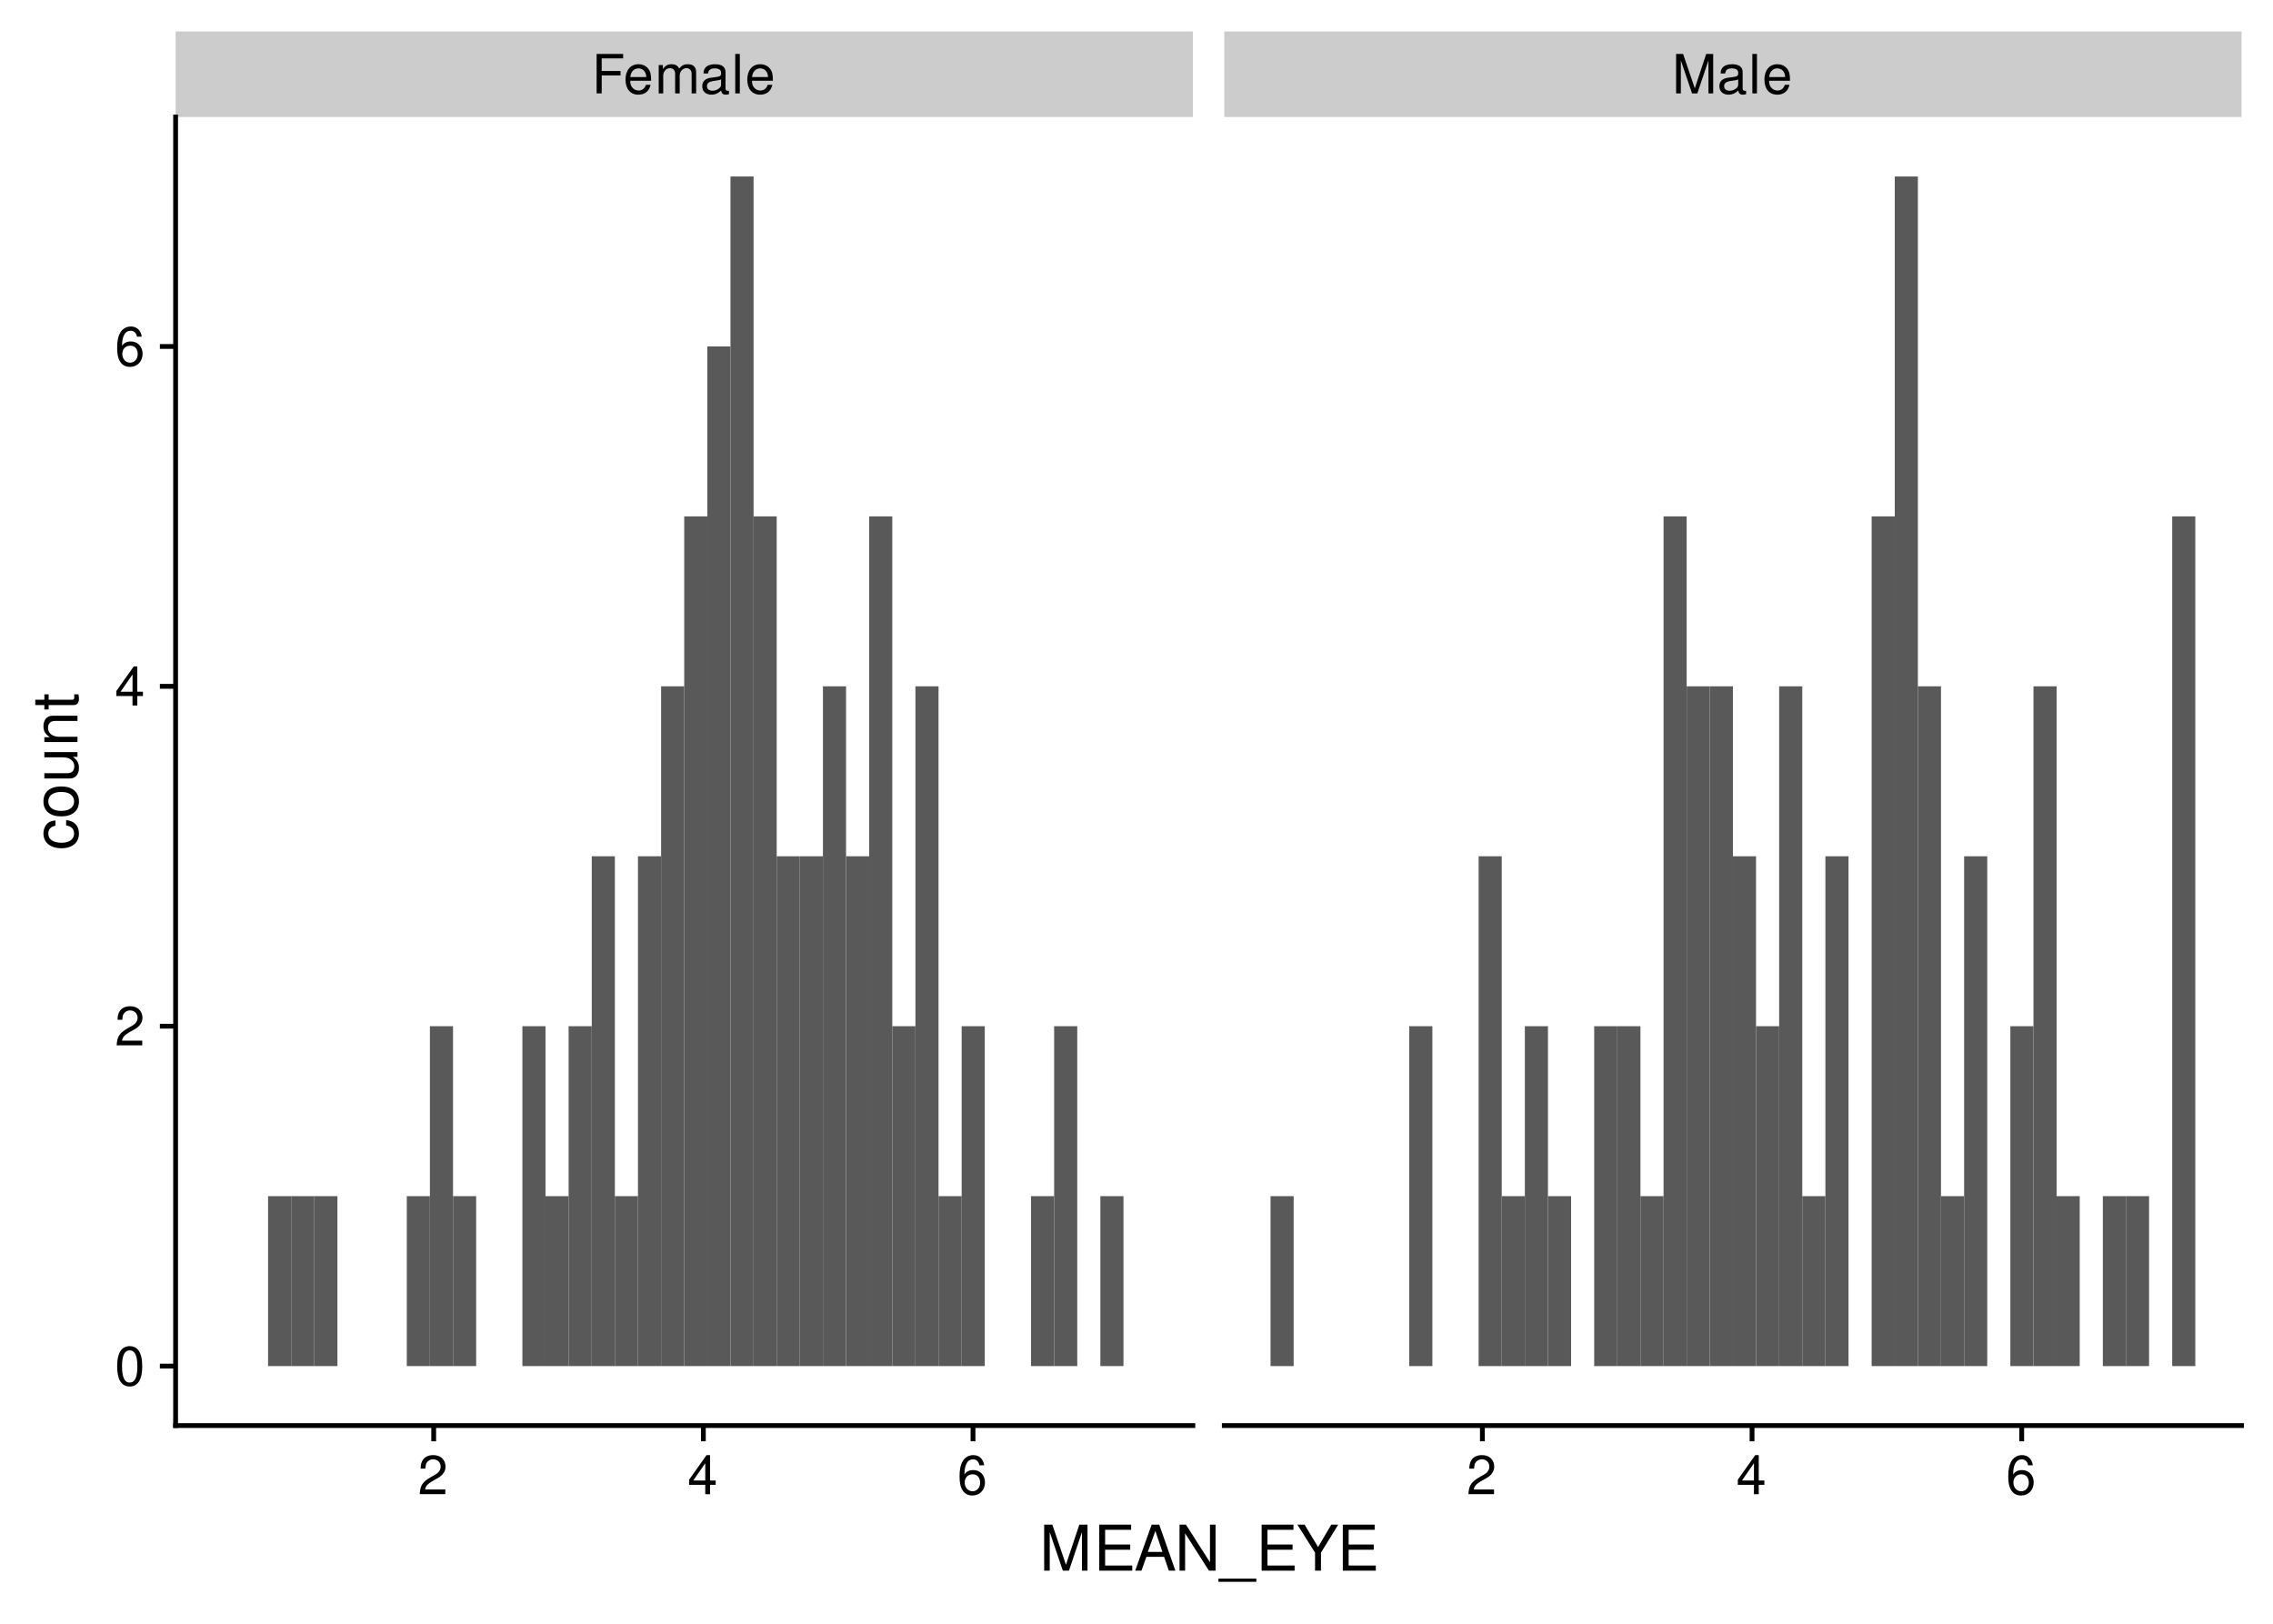 <?xml version="1.0" encoding="UTF-8"?>
<svg xmlns="http://www.w3.org/2000/svg" xmlns:xlink="http://www.w3.org/1999/xlink" width="504pt" height="360pt" viewBox="0 0 504 360" version="1.1">
<defs>
<g>
<symbol overflow="visible" id="glyph0-0">
<path style="stroke:none;" d=""/>
</symbol>
<symbol overflow="visible" id="glyph0-1">
<path style="stroke:none;" d="M 2.203 -3.984 L 6.375 -3.984 L 6.375 -4.969 L 2.203 -4.969 L 2.203 -7.766 L 6.953 -7.766 L 6.953 -8.75 L 1.078 -8.75 L 1.078 0 L 2.203 0 Z M 2.203 -3.984 "/>
</symbol>
<symbol overflow="visible" id="glyph0-2">
<path style="stroke:none;" d="M 6.156 -2.812 C 6.156 -3.766 6.078 -4.344 5.906 -4.812 C 5.5 -5.844 4.531 -6.469 3.359 -6.469 C 1.609 -6.469 0.484 -5.141 0.484 -3.062 C 0.484 -0.984 1.562 0.281 3.344 0.281 C 4.781 0.281 5.766 -0.547 6.031 -1.906 L 5.016 -1.906 C 4.734 -1.078 4.172 -0.641 3.375 -0.641 C 2.734 -0.641 2.203 -0.938 1.859 -1.469 C 1.625 -1.828 1.531 -2.188 1.531 -2.812 Z M 1.547 -3.625 C 1.625 -4.781 2.344 -5.547 3.344 -5.547 C 4.375 -5.547 5.078 -4.75 5.078 -3.625 Z M 1.547 -3.625 "/>
</symbol>
<symbol overflow="visible" id="glyph0-3">
<path style="stroke:none;" d="M 0.844 -6.281 L 0.844 0 L 1.844 0 L 1.844 -3.953 C 1.844 -4.859 2.516 -5.594 3.328 -5.594 C 4.062 -5.594 4.484 -5.141 4.484 -4.328 L 4.484 0 L 5.5 0 L 5.5 -3.953 C 5.5 -4.859 6.156 -5.594 6.969 -5.594 C 7.703 -5.594 8.141 -5.125 8.141 -4.328 L 8.141 0 L 9.141 0 L 9.141 -4.719 C 9.141 -5.844 8.5 -6.469 7.312 -6.469 C 6.484 -6.469 5.969 -6.219 5.391 -5.516 C 5.016 -6.188 4.516 -6.469 3.703 -6.469 C 2.859 -6.469 2.297 -6.156 1.766 -5.406 L 1.766 -6.281 Z M 0.844 -6.281 "/>
</symbol>
<symbol overflow="visible" id="glyph0-4">
<path style="stroke:none;" d="M 6.422 -0.594 C 6.312 -0.562 6.266 -0.562 6.203 -0.562 C 5.859 -0.562 5.656 -0.75 5.656 -1.062 L 5.656 -4.75 C 5.656 -5.875 4.844 -6.469 3.297 -6.469 C 2.375 -6.469 1.641 -6.203 1.219 -5.734 C 0.922 -5.406 0.797 -5.047 0.781 -4.422 L 1.781 -4.422 C 1.875 -5.203 2.328 -5.547 3.266 -5.547 C 4.172 -5.547 4.672 -5.203 4.672 -4.609 L 4.672 -4.344 C 4.656 -3.906 4.438 -3.75 3.625 -3.641 C 2.203 -3.469 1.984 -3.422 1.609 -3.266 C 0.875 -2.953 0.5 -2.406 0.5 -1.578 C 0.5 -0.438 1.297 0.281 2.562 0.281 C 3.359 0.281 4 0 4.703 -0.641 C 4.781 0 5.094 0.281 5.734 0.281 C 5.953 0.281 6.078 0.25 6.422 0.172 Z M 4.672 -1.984 C 4.672 -1.641 4.578 -1.438 4.266 -1.156 C 3.859 -0.797 3.375 -0.594 2.781 -0.594 C 2 -0.594 1.547 -0.969 1.547 -1.609 C 1.547 -2.266 1.984 -2.609 3.062 -2.766 C 4.125 -2.906 4.328 -2.953 4.672 -3.109 Z M 4.672 -1.984 "/>
</symbol>
<symbol overflow="visible" id="glyph0-5">
<path style="stroke:none;" d="M 1.828 -8.75 L 0.812 -8.75 L 0.812 0 L 1.828 0 Z M 1.828 -8.75 "/>
</symbol>
<symbol overflow="visible" id="glyph0-6">
<path style="stroke:none;" d="M 5.609 0 L 8.078 -7.328 L 8.078 0 L 9.125 0 L 9.125 -8.75 L 7.578 -8.75 L 5.047 -1.125 L 2.453 -8.75 L 0.906 -8.75 L 0.906 0 L 1.953 0 L 1.953 -7.328 L 4.438 0 Z M 5.609 0 "/>
</symbol>
<symbol overflow="visible" id="glyph0-7">
<path style="stroke:none;" d="M 6.078 -1.047 L 1.594 -1.047 C 1.703 -1.766 2.094 -2.219 3.125 -2.859 L 4.328 -3.531 C 5.516 -4.188 6.125 -5.078 6.125 -6.141 C 6.125 -6.859 5.844 -7.531 5.344 -8 C 4.844 -8.453 4.219 -8.672 3.406 -8.672 C 2.328 -8.672 1.531 -8.297 1.062 -7.547 C 0.75 -7.094 0.625 -6.547 0.594 -5.672 L 1.656 -5.672 C 1.688 -6.266 1.766 -6.609 1.906 -6.906 C 2.188 -7.422 2.734 -7.75 3.375 -7.75 C 4.328 -7.75 5.047 -7.062 5.047 -6.125 C 5.047 -5.422 4.656 -4.828 3.906 -4.391 L 2.797 -3.75 C 1.016 -2.719 0.5 -1.906 0.406 -0.016 L 6.078 -0.016 Z M 6.078 -1.047 "/>
</symbol>
<symbol overflow="visible" id="glyph0-8">
<path style="stroke:none;" d="M 3.922 -2.094 L 3.922 0 L 4.984 0 L 4.984 -2.094 L 6.234 -2.094 L 6.234 -3.047 L 4.984 -3.047 L 4.984 -8.672 L 4.203 -8.672 L 0.344 -3.219 L 0.344 -2.094 Z M 3.922 -3.047 L 1.266 -3.047 L 3.922 -6.875 Z M 3.922 -3.047 "/>
</symbol>
<symbol overflow="visible" id="glyph0-9">
<path style="stroke:none;" d="M 5.969 -6.422 C 5.766 -7.844 4.859 -8.672 3.562 -8.672 C 2.625 -8.672 1.781 -8.219 1.281 -7.438 C 0.75 -6.594 0.516 -5.531 0.516 -3.953 C 0.516 -2.5 0.719 -1.578 1.234 -0.797 C 1.688 -0.094 2.438 0.281 3.375 0.281 C 4.984 0.281 6.156 -0.938 6.156 -2.625 C 6.156 -4.219 5.078 -5.359 3.547 -5.359 C 2.719 -5.359 2.047 -5.047 1.594 -4.406 C 1.609 -6.547 2.281 -7.734 3.484 -7.734 C 4.234 -7.734 4.75 -7.266 4.922 -6.422 Z M 3.422 -4.422 C 4.438 -4.422 5.078 -3.703 5.078 -2.547 C 5.078 -1.453 4.359 -0.656 3.391 -0.656 C 2.406 -0.656 1.656 -1.484 1.656 -2.594 C 1.656 -3.672 2.375 -4.422 3.422 -4.422 Z M 3.422 -4.422 "/>
</symbol>
<symbol overflow="visible" id="glyph0-10">
<path style="stroke:none;" d="M 3.297 -8.672 C 2.516 -8.672 1.781 -8.312 1.344 -7.734 C 0.797 -6.953 0.516 -5.812 0.516 -4.203 C 0.516 -1.266 1.469 0.281 3.297 0.281 C 5.094 0.281 6.078 -1.266 6.078 -4.125 C 6.078 -5.812 5.812 -6.938 5.25 -7.734 C 4.812 -8.328 4.109 -8.672 3.297 -8.672 Z M 3.297 -7.734 C 4.438 -7.734 5 -6.578 5 -4.219 C 5 -1.75 4.453 -0.594 3.281 -0.594 C 2.156 -0.594 1.594 -1.797 1.594 -4.188 C 1.594 -6.578 2.156 -7.734 3.297 -7.734 Z M 3.297 -7.734 "/>
</symbol>
<symbol overflow="visible" id="glyph1-0">
<path style="stroke:none;" d=""/>
</symbol>
<symbol overflow="visible" id="glyph1-1">
<path style="stroke:none;" d="M 6.547 0 L 9.422 -8.547 L 9.422 0 L 10.656 0 L 10.656 -10.203 L 8.844 -10.203 L 5.875 -1.312 L 2.859 -10.203 L 1.047 -10.203 L 1.047 0 L 2.281 0 L 2.281 -8.547 L 5.188 0 Z M 6.547 0 "/>
</symbol>
<symbol overflow="visible" id="glyph1-2">
<path style="stroke:none;" d="M 2.562 -4.641 L 8.125 -4.641 L 8.125 -5.797 L 2.562 -5.797 L 2.562 -9.062 L 8.328 -9.062 L 8.328 -10.203 L 1.266 -10.203 L 1.266 0 L 8.578 0 L 8.578 -1.141 L 2.562 -1.141 Z M 2.562 -4.641 "/>
</symbol>
<symbol overflow="visible" id="glyph1-3">
<path style="stroke:none;" d="M 6.641 -3.062 L 7.688 0 L 9.141 0 L 5.562 -10.203 L 3.875 -10.203 L 0.234 0 L 1.625 0 L 2.703 -3.062 Z M 6.266 -4.156 L 3.031 -4.156 L 4.703 -8.812 Z M 6.266 -4.156 "/>
</symbol>
<symbol overflow="visible" id="glyph1-4">
<path style="stroke:none;" d="M 9.047 -10.203 L 7.812 -10.203 L 7.812 -1.859 L 2.484 -10.203 L 1.062 -10.203 L 1.062 0 L 2.297 0 L 2.297 -8.281 L 7.578 0 L 9.047 0 Z M 9.047 -10.203 "/>
</symbol>
<symbol overflow="visible" id="glyph1-5">
<path style="stroke:none;" d="M 8.094 1.766 L -0.312 1.766 L -0.312 2.469 L 8.094 2.469 Z M 8.094 1.766 "/>
</symbol>
<symbol overflow="visible" id="glyph1-6">
<path style="stroke:none;" d="M 5.422 -4 L 9.25 -10.203 L 7.703 -10.203 L 4.781 -5.234 L 1.797 -10.203 L 0.188 -10.203 L 4.109 -4 L 4.109 0 L 5.422 0 Z M 5.422 -4 "/>
</symbol>
<symbol overflow="visible" id="glyph2-0">
<path style="stroke:none;" d=""/>
</symbol>
<symbol overflow="visible" id="glyph2-1">
<path style="stroke:none;" d="M -4.875 -6.594 C -5.594 -6.531 -6.047 -6.391 -6.453 -6.109 C -7.141 -5.594 -7.547 -4.719 -7.547 -3.703 C -7.547 -1.703 -5.984 -0.438 -3.547 -0.438 C -1.172 -0.438 0.328 -1.688 0.328 -3.688 C 0.328 -5.438 -0.734 -6.531 -2.516 -6.672 L -2.516 -5.5 C -1.344 -5.312 -0.75 -4.703 -0.75 -3.703 C -0.75 -2.422 -1.812 -1.656 -3.547 -1.656 C -5.375 -1.656 -6.469 -2.406 -6.469 -3.688 C -6.469 -4.656 -5.891 -5.281 -4.875 -5.422 Z M -4.875 -6.594 "/>
</symbol>
<symbol overflow="visible" id="glyph2-2">
<path style="stroke:none;" d="M -7.547 -3.812 C -7.547 -1.734 -6.078 -0.5 -3.609 -0.5 C -1.141 -0.5 0.328 -1.734 0.328 -3.828 C 0.328 -5.891 -1.141 -7.141 -3.562 -7.141 C -6.109 -7.141 -7.547 -5.938 -7.547 -3.812 Z M -6.469 -3.828 C -6.469 -5.141 -5.391 -5.922 -3.562 -5.922 C -1.828 -5.922 -0.75 -5.109 -0.75 -3.828 C -0.75 -2.516 -1.828 -1.719 -3.609 -1.719 C -5.391 -1.719 -6.469 -2.516 -6.469 -3.828 Z M -6.469 -3.828 "/>
</symbol>
<symbol overflow="visible" id="glyph2-3">
<path style="stroke:none;" d="M 0 -6.75 L -7.344 -6.75 L -7.344 -5.594 L -3.172 -5.594 C -1.688 -5.594 -0.703 -4.797 -0.703 -3.578 C -0.703 -2.656 -1.266 -2.078 -2.141 -2.078 L -7.344 -2.078 L -7.344 -0.906 L -1.688 -0.906 C -0.469 -0.906 0.328 -1.812 0.328 -3.25 C 0.328 -4.328 -0.062 -5.016 -1.016 -5.703 L 0 -5.703 Z M 0 -6.75 "/>
</symbol>
<symbol overflow="visible" id="glyph2-4">
<path style="stroke:none;" d="M -7.344 -0.984 L 0 -0.984 L 0 -2.156 L -4.047 -2.156 C -5.547 -2.156 -6.531 -2.938 -6.531 -4.141 C -6.531 -5.062 -5.969 -5.656 -5.078 -5.656 L 0 -5.656 L 0 -6.812 L -5.547 -6.812 C -6.766 -6.812 -7.547 -5.906 -7.547 -4.5 C -7.547 -3.406 -7.125 -2.703 -6.109 -2.062 L -7.344 -2.062 Z M -7.344 -0.984 "/>
</symbol>
<symbol overflow="visible" id="glyph2-5">
<path style="stroke:none;" d="M -7.344 -3.562 L -7.344 -2.359 L -9.359 -2.359 L -9.359 -1.188 L -7.344 -1.188 L -7.344 -0.203 L -6.391 -0.203 L -6.391 -1.188 L -0.844 -1.188 C -0.078 -1.188 0.328 -1.688 0.328 -2.609 C 0.328 -2.906 0.297 -3.156 0.219 -3.562 L -0.75 -3.562 C -0.719 -3.391 -0.703 -3.234 -0.703 -3 C -0.703 -2.484 -0.844 -2.359 -1.359 -2.359 L -6.391 -2.359 L -6.391 -3.562 Z M -7.344 -3.562 "/>
</symbol>
</g>
<clipPath id="clip1">
  <path d="M 38.938 6.973 L 264.496 6.973 L 264.496 25.945 L 38.938 25.945 Z M 38.938 6.973 "/>
</clipPath>
<clipPath id="clip2">
  <path d="M 271.469 6.973 L 497.027 6.973 L 497.027 25.945 L 271.469 25.945 Z M 271.469 6.973 "/>
</clipPath>
</defs>
<g id="surface1174">
<rect x="0" y="0" width="504" height="360" style="fill:rgb(100%,100%,100%);fill-opacity:1;stroke:none;"/>
<path style=" stroke:none;fill-rule:nonzero;fill:rgb(34.902%,34.902%,34.902%);fill-opacity:1;" d="M 59.441 302.875 L 64.566 302.875 L 64.566 265.199 L 59.441 265.199 Z M 59.441 302.875 "/>
<path style=" stroke:none;fill-rule:nonzero;fill:rgb(34.902%,34.902%,34.902%);fill-opacity:1;" d="M 64.566 302.875 L 69.691 302.875 L 69.691 265.199 L 64.566 265.199 Z M 64.566 302.875 "/>
<path style=" stroke:none;fill-rule:nonzero;fill:rgb(34.902%,34.902%,34.902%);fill-opacity:1;" d="M 69.695 302.875 L 74.82 302.875 L 74.82 265.199 L 69.695 265.199 Z M 69.695 302.875 "/>
<path style=" stroke:none;fill-rule:nonzero;fill:rgb(34.902%,34.902%,34.902%);fill-opacity:1;" d="M 90.199 302.875 L 95.324 302.875 L 95.324 265.199 L 90.199 265.199 Z M 90.199 302.875 "/>
<path style=" stroke:none;fill-rule:nonzero;fill:rgb(34.902%,34.902%,34.902%);fill-opacity:1;" d="M 95.324 302.875 L 100.449 302.875 L 100.449 227.52 L 95.324 227.52 Z M 95.324 302.875 "/>
<path style=" stroke:none;fill-rule:nonzero;fill:rgb(34.902%,34.902%,34.902%);fill-opacity:1;" d="M 100.453 302.875 L 105.578 302.875 L 105.578 265.199 L 100.453 265.199 Z M 100.453 302.875 "/>
<path style=" stroke:none;fill-rule:nonzero;fill:rgb(34.902%,34.902%,34.902%);fill-opacity:1;" d="M 115.832 302.875 L 120.957 302.875 L 120.957 227.52 L 115.832 227.52 Z M 115.832 302.875 "/>
<path style=" stroke:none;fill-rule:nonzero;fill:rgb(34.902%,34.902%,34.902%);fill-opacity:1;" d="M 120.957 302.875 L 126.082 302.875 L 126.082 265.199 L 120.957 265.199 Z M 120.957 302.875 "/>
<path style=" stroke:none;fill-rule:nonzero;fill:rgb(34.902%,34.902%,34.902%);fill-opacity:1;" d="M 126.082 302.875 L 131.207 302.875 L 131.207 227.52 L 126.082 227.52 Z M 126.082 302.875 "/>
<path style=" stroke:none;fill-rule:nonzero;fill:rgb(34.902%,34.902%,34.902%);fill-opacity:1;" d="M 131.211 302.875 L 136.336 302.875 L 136.336 189.844 L 131.211 189.844 Z M 131.211 302.875 "/>
<path style=" stroke:none;fill-rule:nonzero;fill:rgb(34.902%,34.902%,34.902%);fill-opacity:1;" d="M 136.336 302.875 L 141.461 302.875 L 141.461 265.199 L 136.336 265.199 Z M 136.336 302.875 "/>
<path style=" stroke:none;fill-rule:nonzero;fill:rgb(34.902%,34.902%,34.902%);fill-opacity:1;" d="M 141.461 302.875 L 146.586 302.875 L 146.586 189.844 L 141.461 189.844 Z M 141.461 302.875 "/>
<path style=" stroke:none;fill-rule:nonzero;fill:rgb(34.902%,34.902%,34.902%);fill-opacity:1;" d="M 146.59 302.875 L 151.715 302.875 L 151.715 152.164 L 146.59 152.164 Z M 146.59 302.875 "/>
<path style=" stroke:none;fill-rule:nonzero;fill:rgb(34.902%,34.902%,34.902%);fill-opacity:1;" d="M 151.715 302.875 L 156.84 302.875 L 156.84 114.488 L 151.715 114.488 Z M 151.715 302.875 "/>
<path style=" stroke:none;fill-rule:nonzero;fill:rgb(34.902%,34.902%,34.902%);fill-opacity:1;" d="M 156.84 302.875 L 161.965 302.875 L 161.965 76.812 L 156.84 76.812 Z M 156.84 302.875 "/>
<path style=" stroke:none;fill-rule:nonzero;fill:rgb(34.902%,34.902%,34.902%);fill-opacity:1;" d="M 161.969 302.875 L 167.094 302.875 L 167.094 39.133 L 161.969 39.133 Z M 161.969 302.875 "/>
<path style=" stroke:none;fill-rule:nonzero;fill:rgb(34.902%,34.902%,34.902%);fill-opacity:1;" d="M 167.094 302.875 L 172.219 302.875 L 172.219 114.488 L 167.094 114.488 Z M 167.094 302.875 "/>
<path style=" stroke:none;fill-rule:nonzero;fill:rgb(34.902%,34.902%,34.902%);fill-opacity:1;" d="M 172.223 302.875 L 177.348 302.875 L 177.348 189.844 L 172.223 189.844 Z M 172.223 302.875 "/>
<path style=" stroke:none;fill-rule:nonzero;fill:rgb(34.902%,34.902%,34.902%);fill-opacity:1;" d="M 177.348 302.875 L 182.473 302.875 L 182.473 189.844 L 177.348 189.844 Z M 177.348 302.875 "/>
<path style=" stroke:none;fill-rule:nonzero;fill:rgb(34.902%,34.902%,34.902%);fill-opacity:1;" d="M 182.473 302.875 L 187.598 302.875 L 187.598 152.164 L 182.473 152.164 Z M 182.473 302.875 "/>
<path style=" stroke:none;fill-rule:nonzero;fill:rgb(34.902%,34.902%,34.902%);fill-opacity:1;" d="M 187.602 302.875 L 192.727 302.875 L 192.727 189.844 L 187.602 189.844 Z M 187.602 302.875 "/>
<path style=" stroke:none;fill-rule:nonzero;fill:rgb(34.902%,34.902%,34.902%);fill-opacity:1;" d="M 192.727 302.875 L 197.852 302.875 L 197.852 114.488 L 192.727 114.488 Z M 192.727 302.875 "/>
<path style=" stroke:none;fill-rule:nonzero;fill:rgb(34.902%,34.902%,34.902%);fill-opacity:1;" d="M 197.852 302.875 L 202.977 302.875 L 202.977 227.52 L 197.852 227.52 Z M 197.852 302.875 "/>
<path style=" stroke:none;fill-rule:nonzero;fill:rgb(34.902%,34.902%,34.902%);fill-opacity:1;" d="M 202.98 302.875 L 208.105 302.875 L 208.105 152.164 L 202.98 152.164 Z M 202.98 302.875 "/>
<path style=" stroke:none;fill-rule:nonzero;fill:rgb(34.902%,34.902%,34.902%);fill-opacity:1;" d="M 208.105 302.875 L 213.23 302.875 L 213.23 265.199 L 208.105 265.199 Z M 208.105 302.875 "/>
<path style=" stroke:none;fill-rule:nonzero;fill:rgb(34.902%,34.902%,34.902%);fill-opacity:1;" d="M 213.23 302.875 L 218.355 302.875 L 218.355 227.52 L 213.23 227.52 Z M 213.23 302.875 "/>
<path style=" stroke:none;fill-rule:nonzero;fill:rgb(34.902%,34.902%,34.902%);fill-opacity:1;" d="M 228.609 302.875 L 233.734 302.875 L 233.734 265.199 L 228.609 265.199 Z M 228.609 302.875 "/>
<path style=" stroke:none;fill-rule:nonzero;fill:rgb(34.902%,34.902%,34.902%);fill-opacity:1;" d="M 233.738 302.875 L 238.863 302.875 L 238.863 227.52 L 233.738 227.52 Z M 233.738 302.875 "/>
<path style=" stroke:none;fill-rule:nonzero;fill:rgb(34.902%,34.902%,34.902%);fill-opacity:1;" d="M 243.988 302.875 L 249.113 302.875 L 249.113 265.199 L 243.988 265.199 Z M 243.988 302.875 "/>
<path style=" stroke:none;fill-rule:nonzero;fill:rgb(34.902%,34.902%,34.902%);fill-opacity:1;" d="M 281.723 302.875 L 286.848 302.875 L 286.848 265.199 L 281.723 265.199 Z M 281.723 302.875 "/>
<path style=" stroke:none;fill-rule:nonzero;fill:rgb(34.902%,34.902%,34.902%);fill-opacity:1;" d="M 312.48 302.875 L 317.605 302.875 L 317.605 227.52 L 312.48 227.52 Z M 312.48 302.875 "/>
<path style=" stroke:none;fill-rule:nonzero;fill:rgb(34.902%,34.902%,34.902%);fill-opacity:1;" d="M 327.859 302.875 L 332.984 302.875 L 332.984 189.844 L 327.859 189.844 Z M 327.859 302.875 "/>
<path style=" stroke:none;fill-rule:nonzero;fill:rgb(34.902%,34.902%,34.902%);fill-opacity:1;" d="M 332.984 302.875 L 338.109 302.875 L 338.109 265.199 L 332.984 265.199 Z M 332.984 302.875 "/>
<path style=" stroke:none;fill-rule:nonzero;fill:rgb(34.902%,34.902%,34.902%);fill-opacity:1;" d="M 338.109 302.875 L 343.234 302.875 L 343.234 227.52 L 338.109 227.52 Z M 338.109 302.875 "/>
<path style=" stroke:none;fill-rule:nonzero;fill:rgb(34.902%,34.902%,34.902%);fill-opacity:1;" d="M 343.238 302.875 L 348.363 302.875 L 348.363 265.199 L 343.238 265.199 Z M 343.238 302.875 "/>
<path style=" stroke:none;fill-rule:nonzero;fill:rgb(34.902%,34.902%,34.902%);fill-opacity:1;" d="M 353.488 302.875 L 358.613 302.875 L 358.613 227.52 L 353.488 227.52 Z M 353.488 302.875 "/>
<path style=" stroke:none;fill-rule:nonzero;fill:rgb(34.902%,34.902%,34.902%);fill-opacity:1;" d="M 358.617 302.875 L 363.742 302.875 L 363.742 227.52 L 358.617 227.52 Z M 358.617 302.875 "/>
<path style=" stroke:none;fill-rule:nonzero;fill:rgb(34.902%,34.902%,34.902%);fill-opacity:1;" d="M 363.742 302.875 L 368.867 302.875 L 368.867 265.199 L 363.742 265.199 Z M 363.742 302.875 "/>
<path style=" stroke:none;fill-rule:nonzero;fill:rgb(34.902%,34.902%,34.902%);fill-opacity:1;" d="M 368.867 302.875 L 373.992 302.875 L 373.992 114.488 L 368.867 114.488 Z M 368.867 302.875 "/>
<path style=" stroke:none;fill-rule:nonzero;fill:rgb(34.902%,34.902%,34.902%);fill-opacity:1;" d="M 373.996 302.875 L 379.121 302.875 L 379.121 152.164 L 373.996 152.164 Z M 373.996 302.875 "/>
<path style=" stroke:none;fill-rule:nonzero;fill:rgb(34.902%,34.902%,34.902%);fill-opacity:1;" d="M 379.121 302.875 L 384.246 302.875 L 384.246 152.164 L 379.121 152.164 Z M 379.121 302.875 "/>
<path style=" stroke:none;fill-rule:nonzero;fill:rgb(34.902%,34.902%,34.902%);fill-opacity:1;" d="M 384.246 302.875 L 389.371 302.875 L 389.371 189.844 L 384.246 189.844 Z M 384.246 302.875 "/>
<path style=" stroke:none;fill-rule:nonzero;fill:rgb(34.902%,34.902%,34.902%);fill-opacity:1;" d="M 389.375 302.875 L 394.5 302.875 L 394.5 227.52 L 389.375 227.52 Z M 389.375 302.875 "/>
<path style=" stroke:none;fill-rule:nonzero;fill:rgb(34.902%,34.902%,34.902%);fill-opacity:1;" d="M 394.5 302.875 L 399.625 302.875 L 399.625 152.164 L 394.5 152.164 Z M 394.5 302.875 "/>
<path style=" stroke:none;fill-rule:nonzero;fill:rgb(34.902%,34.902%,34.902%);fill-opacity:1;" d="M 399.625 302.875 L 404.75 302.875 L 404.75 265.199 L 399.625 265.199 Z M 399.625 302.875 "/>
<path style=" stroke:none;fill-rule:nonzero;fill:rgb(34.902%,34.902%,34.902%);fill-opacity:1;" d="M 404.754 302.875 L 409.879 302.875 L 409.879 189.844 L 404.754 189.844 Z M 404.754 302.875 "/>
<path style=" stroke:none;fill-rule:nonzero;fill:rgb(34.902%,34.902%,34.902%);fill-opacity:1;" d="M 415.004 302.875 L 420.129 302.875 L 420.129 114.488 L 415.004 114.488 Z M 415.004 302.875 "/>
<path style=" stroke:none;fill-rule:nonzero;fill:rgb(34.902%,34.902%,34.902%);fill-opacity:1;" d="M 420.133 302.875 L 425.258 302.875 L 425.258 39.133 L 420.133 39.133 Z M 420.133 302.875 "/>
<path style=" stroke:none;fill-rule:nonzero;fill:rgb(34.902%,34.902%,34.902%);fill-opacity:1;" d="M 425.258 302.875 L 430.383 302.875 L 430.383 152.164 L 425.258 152.164 Z M 425.258 302.875 "/>
<path style=" stroke:none;fill-rule:nonzero;fill:rgb(34.902%,34.902%,34.902%);fill-opacity:1;" d="M 430.383 302.875 L 435.508 302.875 L 435.508 265.199 L 430.383 265.199 Z M 430.383 302.875 "/>
<path style=" stroke:none;fill-rule:nonzero;fill:rgb(34.902%,34.902%,34.902%);fill-opacity:1;" d="M 435.512 302.875 L 440.637 302.875 L 440.637 189.844 L 435.512 189.844 Z M 435.512 302.875 "/>
<path style=" stroke:none;fill-rule:nonzero;fill:rgb(34.902%,34.902%,34.902%);fill-opacity:1;" d="M 445.762 302.875 L 450.887 302.875 L 450.887 227.52 L 445.762 227.52 Z M 445.762 302.875 "/>
<path style=" stroke:none;fill-rule:nonzero;fill:rgb(34.902%,34.902%,34.902%);fill-opacity:1;" d="M 450.891 302.875 L 456.016 302.875 L 456.016 152.164 L 450.891 152.164 Z M 450.891 302.875 "/>
<path style=" stroke:none;fill-rule:nonzero;fill:rgb(34.902%,34.902%,34.902%);fill-opacity:1;" d="M 456.016 302.875 L 461.141 302.875 L 461.141 265.199 L 456.016 265.199 Z M 456.016 302.875 "/>
<path style=" stroke:none;fill-rule:nonzero;fill:rgb(34.902%,34.902%,34.902%);fill-opacity:1;" d="M 466.27 302.875 L 471.395 302.875 L 471.395 265.199 L 466.27 265.199 Z M 466.27 302.875 "/>
<path style=" stroke:none;fill-rule:nonzero;fill:rgb(34.902%,34.902%,34.902%);fill-opacity:1;" d="M 471.395 302.875 L 476.52 302.875 L 476.52 265.199 L 471.395 265.199 Z M 471.395 302.875 "/>
<path style=" stroke:none;fill-rule:nonzero;fill:rgb(34.902%,34.902%,34.902%);fill-opacity:1;" d="M 481.648 302.875 L 486.773 302.875 L 486.773 114.488 L 481.648 114.488 Z M 481.648 302.875 "/>
<g clip-path="url(#clip1)" clip-rule="nonzero">
<path style=" stroke:none;fill-rule:nonzero;fill:rgb(80%,80%,80%);fill-opacity:1;" d="M 38.938 25.949 L 264.496 25.949 L 264.496 6.977 L 38.938 6.977 Z M 38.938 25.949 "/>
</g>
<g style="fill:rgb(0%,0%,0%);fill-opacity:1;">
  <use xlink:href="#glyph0-1" x="131.215" y="20.709"/>
  <use xlink:href="#glyph0-2" x="138.215" y="20.709"/>
  <use xlink:href="#glyph0-3" x="145.215" y="20.709"/>
  <use xlink:href="#glyph0-4" x="155.215" y="20.709"/>
  <use xlink:href="#glyph0-5" x="162.215" y="20.709"/>
  <use xlink:href="#glyph0-2" x="165.215" y="20.709"/>
</g>
<g clip-path="url(#clip2)" clip-rule="nonzero">
<path style=" stroke:none;fill-rule:nonzero;fill:rgb(80%,80%,80%);fill-opacity:1;" d="M 271.469 25.949 L 497.027 25.949 L 497.027 6.977 L 271.469 6.977 Z M 271.469 25.949 "/>
</g>
<g style="fill:rgb(0%,0%,0%);fill-opacity:1;">
  <use xlink:href="#glyph0-6" x="370.746" y="20.709"/>
  <use xlink:href="#glyph0-4" x="380.746" y="20.709"/>
  <use xlink:href="#glyph0-5" x="387.746" y="20.709"/>
  <use xlink:href="#glyph0-2" x="390.746" y="20.709"/>
</g>
<path style="fill:none;stroke-width:1.067;stroke-linecap:square;stroke-linejoin:round;stroke:rgb(0%,0%,0%);stroke-opacity:1;stroke-miterlimit:10;" d="M 38.938 316.062 L 264.496 316.062 "/>
<path style="fill:none;stroke-width:1.067;stroke-linecap:butt;stroke-linejoin:round;stroke:rgb(0%,0%,0%);stroke-opacity:1;stroke-miterlimit:10;" d="M 96.164 319.551 L 96.164 316.062 "/>
<path style="fill:none;stroke-width:1.067;stroke-linecap:butt;stroke-linejoin:round;stroke:rgb(0%,0%,0%);stroke-opacity:1;stroke-miterlimit:10;" d="M 155.957 319.551 L 155.957 316.062 "/>
<path style="fill:none;stroke-width:1.067;stroke-linecap:butt;stroke-linejoin:round;stroke:rgb(0%,0%,0%);stroke-opacity:1;stroke-miterlimit:10;" d="M 215.75 319.551 L 215.75 316.062 "/>
<g style="fill:rgb(0%,0%,0%);fill-opacity:1;">
  <use xlink:href="#glyph0-7" x="92.664" y="331.287"/>
</g>
<g style="fill:rgb(0%,0%,0%);fill-opacity:1;">
  <use xlink:href="#glyph0-8" x="152.457" y="331.287"/>
</g>
<g style="fill:rgb(0%,0%,0%);fill-opacity:1;">
  <use xlink:href="#glyph0-9" x="212.25" y="331.287"/>
</g>
<path style="fill:none;stroke-width:1.067;stroke-linecap:square;stroke-linejoin:round;stroke:rgb(0%,0%,0%);stroke-opacity:1;stroke-miterlimit:10;" d="M 271.469 316.062 L 497.027 316.062 "/>
<path style="fill:none;stroke-width:1.067;stroke-linecap:butt;stroke-linejoin:round;stroke:rgb(0%,0%,0%);stroke-opacity:1;stroke-miterlimit:10;" d="M 328.695 319.551 L 328.695 316.062 "/>
<path style="fill:none;stroke-width:1.067;stroke-linecap:butt;stroke-linejoin:round;stroke:rgb(0%,0%,0%);stroke-opacity:1;stroke-miterlimit:10;" d="M 388.488 319.551 L 388.488 316.062 "/>
<path style="fill:none;stroke-width:1.067;stroke-linecap:butt;stroke-linejoin:round;stroke:rgb(0%,0%,0%);stroke-opacity:1;stroke-miterlimit:10;" d="M 448.281 319.551 L 448.281 316.062 "/>
<g style="fill:rgb(0%,0%,0%);fill-opacity:1;">
  <use xlink:href="#glyph0-7" x="325.195" y="331.287"/>
</g>
<g style="fill:rgb(0%,0%,0%);fill-opacity:1;">
  <use xlink:href="#glyph0-8" x="384.988" y="331.287"/>
</g>
<g style="fill:rgb(0%,0%,0%);fill-opacity:1;">
  <use xlink:href="#glyph0-9" x="444.781" y="331.287"/>
</g>
<path style="fill:none;stroke-width:1.067;stroke-linecap:square;stroke-linejoin:round;stroke:rgb(0%,0%,0%);stroke-opacity:1;stroke-miterlimit:10;" d="M 38.938 316.062 L 38.938 25.949 "/>
<g style="fill:rgb(0%,0%,0%);fill-opacity:1;">
  <use xlink:href="#glyph0-10" x="25.461" y="307.123"/>
</g>
<g style="fill:rgb(0%,0%,0%);fill-opacity:1;">
  <use xlink:href="#glyph0-7" x="25.461" y="231.771"/>
</g>
<g style="fill:rgb(0%,0%,0%);fill-opacity:1;">
  <use xlink:href="#glyph0-8" x="25.461" y="156.416"/>
</g>
<g style="fill:rgb(0%,0%,0%);fill-opacity:1;">
  <use xlink:href="#glyph0-9" x="25.461" y="81.061"/>
</g>
<path style="fill:none;stroke-width:1.067;stroke-linecap:butt;stroke-linejoin:round;stroke:rgb(0%,0%,0%);stroke-opacity:1;stroke-miterlimit:10;" d="M 35.449 302.875 L 38.938 302.875 "/>
<path style="fill:none;stroke-width:1.067;stroke-linecap:butt;stroke-linejoin:round;stroke:rgb(0%,0%,0%);stroke-opacity:1;stroke-miterlimit:10;" d="M 35.449 227.523 L 38.938 227.523 "/>
<path style="fill:none;stroke-width:1.067;stroke-linecap:butt;stroke-linejoin:round;stroke:rgb(0%,0%,0%);stroke-opacity:1;stroke-miterlimit:10;" d="M 35.449 152.168 L 38.938 152.168 "/>
<path style="fill:none;stroke-width:1.067;stroke-linecap:butt;stroke-linejoin:round;stroke:rgb(0%,0%,0%);stroke-opacity:1;stroke-miterlimit:10;" d="M 35.449 76.812 L 38.938 76.812 "/>
<g style="fill:rgb(0%,0%,0%);fill-opacity:1;">
  <use xlink:href="#glyph1-1" x="230.48" y="348.233"/>
  <use xlink:href="#glyph1-2" x="242.48" y="348.233"/>
  <use xlink:href="#glyph1-3" x="251.48" y="348.233"/>
  <use xlink:href="#glyph1-4" x="260.48" y="348.233"/>
  <use xlink:href="#glyph1-5" x="270.48" y="348.233"/>
  <use xlink:href="#glyph1-2" x="278.48" y="348.233"/>
  <use xlink:href="#glyph1-6" x="287.48" y="348.233"/>
  <use xlink:href="#glyph1-2" x="296.48" y="348.233"/>
</g>
<g style="fill:rgb(0%,0%,0%);fill-opacity:1;">
  <use xlink:href="#glyph2-1" x="17.179" y="188.504"/>
  <use xlink:href="#glyph2-2" x="17.179" y="181.504"/>
  <use xlink:href="#glyph2-3" x="17.179" y="173.504"/>
  <use xlink:href="#glyph2-4" x="17.179" y="165.504"/>
  <use xlink:href="#glyph2-5" x="17.179" y="157.504"/>
</g>
</g>
</svg>
